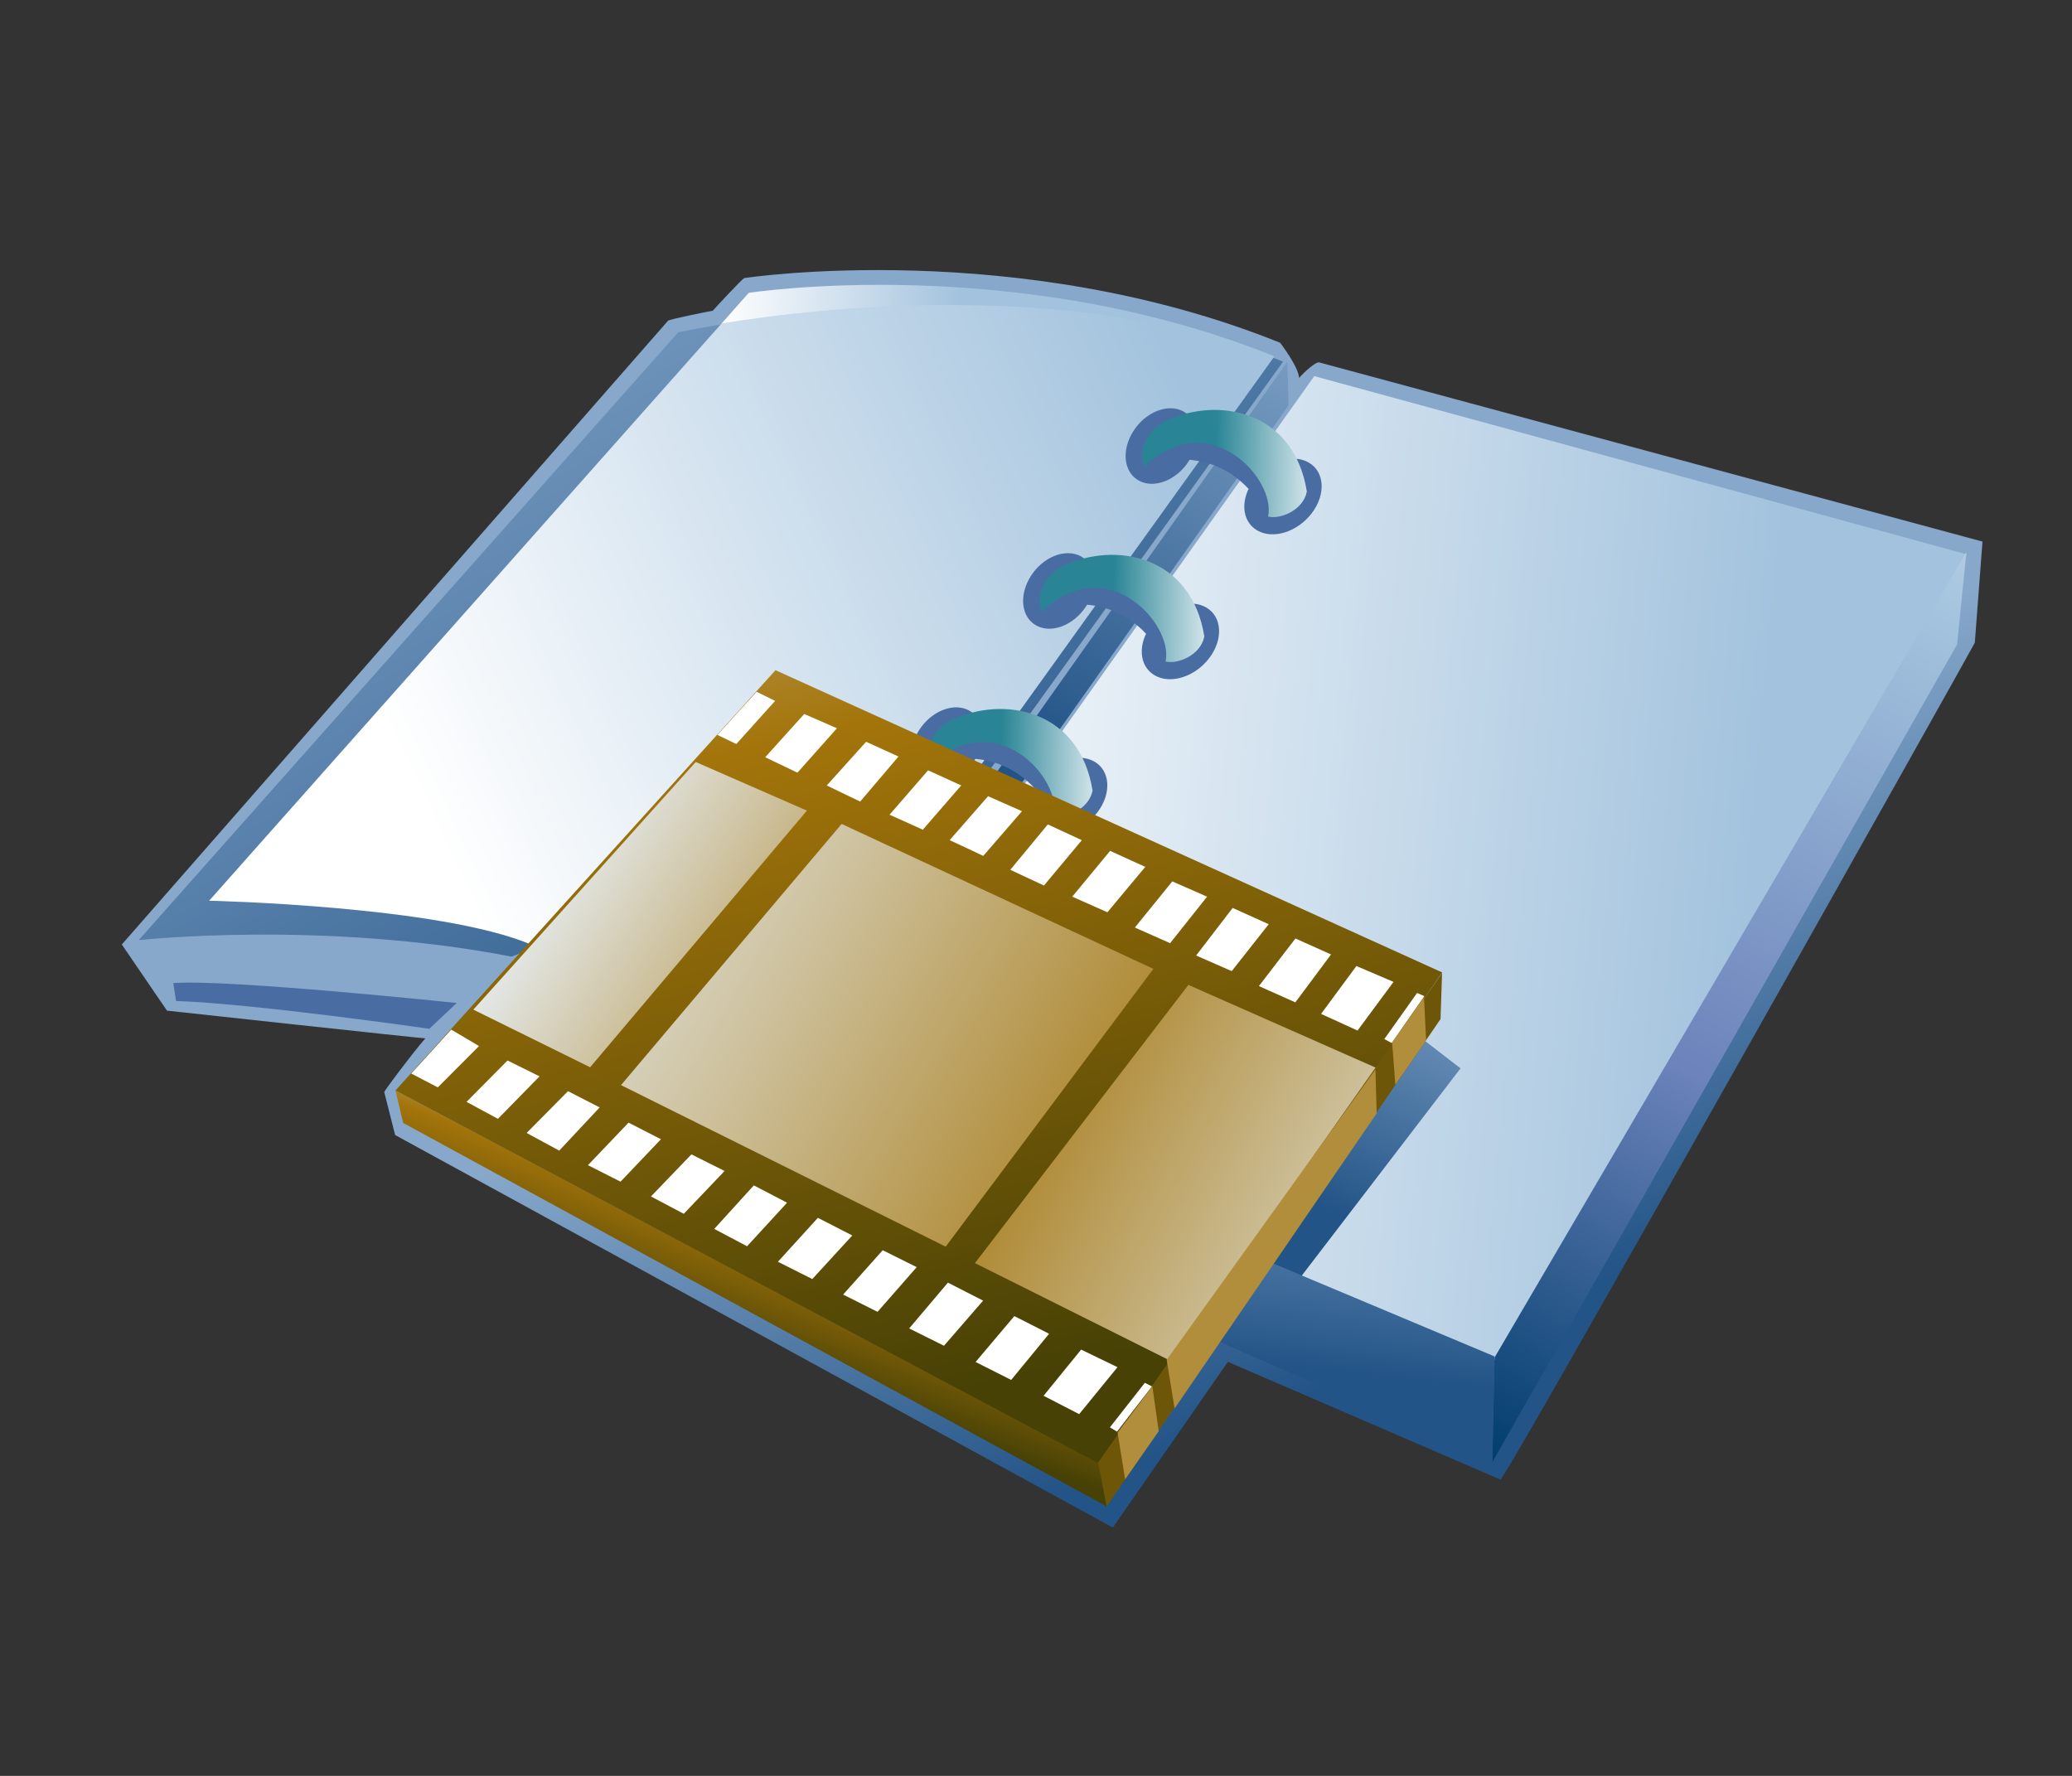 <?xml version="1.0" encoding="UTF-8"?>
<!DOCTYPE svg PUBLIC "-//W3C//DTD SVG 1.1 Tiny//EN" "http://www.w3.org/Graphics/SVG/1.1/DTD/svg11-tiny.dtd">
<svg width="84" height="72" viewBox="0 0 84 72">
<rect x="0" y="0" width="84" height="72" fill="#333333" stroke="none"/>
<linearGradient id="_31" gradientUnits="userSpaceOnUse" x1="45.49" y1="37.38" x2="53.01" y2="56.59">
<stop stop-color="#87A8CB" offset="0"/>
<stop stop-color="#235487" offset="1"/>
</linearGradient>
<path fill="url(#_31)" d="M80.371,21.957L53.48,14.693c-0.131-0.036-0.59,0.374-0.815,0.629 c-0.015-0.445-0.767-1.425-0.767-1.425c-10.627-4.282-21.61-2.641-21.72-2.624c-0.081,0.013-1.208,1.242-1.28,1.323 c-0.219,0.04-1.763,0.348-1.815,0.407L4.938,38.293l1.832,2.682c0,0,10.428,1.137,10.474,1.123 c-0.564,0.65-1.677,2.143-1.667,2.177l0.442,1.743l29.096,15.913l4.664-6.718l11.049,4.774c0.166,0.073,19.229-33.88,19.232-33.929 L80.371,21.957z"/>
<linearGradient id="_32" gradientUnits="userSpaceOnUse" x1="31.55" y1="32.88" x2="71.26" y2="36.52">
<stop stop-color="#FFFFFF" offset="0.05"/>
<stop stop-color="#A2C2DD" offset="1"/>
</linearGradient>
<polyline fill="url(#_32)" points="32.788,44.111 60.578,55.164 79.738,22.476 53.281,15.249 32.788,44.111 "/>
<linearGradient id="_33" gradientUnits="userSpaceOnUse" x1="88.78" y1="7.29" x2="59.65" y2="58.84">
<stop stop-color="#FFFFFF" offset="0"/>
<stop stop-color="#A2C2DD" offset="0.35"/>
<stop stop-color="#6C83BB" offset="0.7"/>
<stop stop-color="#003D6D" offset="1"/>
</linearGradient>
<polygon fill="url(#_33)" points="79.719,22.374 60.592,55.035 60.498,59.285 79.342,26.127 "/>
<linearGradient id="_34" gradientUnits="userSpaceOnUse" x1="55.56" y1="46.94" x2="55.9" y2="52.65">
<stop stop-color="#87A8CB" offset="0"/>
<stop stop-color="#235487" offset="1"/>
</linearGradient>
<polygon fill="url(#_34)" points="53.824,52.201 60.592,55.035 60.498,59.285 51.49,55.283 "/>
<linearGradient id="_35" gradientUnits="userSpaceOnUse" x1="58.41" y1="37.39" x2="53.19" y2="48.75">
<stop stop-color="#87A8CB" offset="0"/>
<stop stop-color="#235487" offset="1"/>
</linearGradient>
<polygon fill="url(#_35)" points="56.488,41.214 59.211,43.314 52.527,52.041 48.885,50.459 "/>
<linearGradient id="_36" gradientUnits="userSpaceOnUse" x1="28.7" y1="12.43" x2="38.95" y2="12.82">
<stop stop-color="#FFFFFF" offset="0.05"/>
<stop stop-color="#A2C2DD" offset="1"/>
</linearGradient>
<path fill="url(#_36)" d="M51.645,14.479l0.025-0.031c-10.55-4.25-21.316-2.574-21.316-2.574l-1.098,1.238L51.645,14.479z"/>
<linearGradient id="_37" gradientUnits="userSpaceOnUse" x1="54.44" y1="12.05" x2="41.95" y2="30.23">
<stop stop-color="#87A8CB" offset="0"/>
<stop stop-color="#235487" offset="1"/>
</linearGradient>
<polygon fill="url(#_37)" points="52.189,14.664 40.012,31.863 41.047,32.279 52.24,16.437 "/>
<path fill="#496DA2" d="M18.516,40.664c0,0-9.314-0.979-11.49-0.805l0.111,0.724c3.146,0.104,10.268,1.128,10.268,1.128 L18.516,40.664z"/>
<linearGradient id="_38" gradientUnits="userSpaceOnUse" x1="17.39" y1="7.19" x2="38.6" y2="42.82">
<stop stop-color="#87A8CB" offset="0"/>
<stop stop-color="#235487" offset="1"/>
</linearGradient>
<path fill="url(#_38)" d="M52.016,14.662l-12.262,17.07c0,0-17.2,6.301-19.013,7.053 c-7.684-1.487-15.119-0.668-15.119-0.668l21.875-24.646C27.497,13.473,41.465,10.414,52.016,14.662z"/>
<linearGradient id="_39" gradientUnits="userSpaceOnUse" x1="14.56" y1="31.62" x2="48.38" y2="15.81">
<stop stop-color="#FFFFFF" offset="0.05"/>
<stop stop-color="#A2C2DD" offset="1"/>
</linearGradient>
<path fill="url(#_39)" d="M39.274,31.701l12.371-17.223c-8.227-3.156-18.371-2.017-22.388-1.367L8.479,36.518 c0,0,9.388,0.205,13.082,1.791C23.553,37.533,39.274,31.701,39.274,31.701z"/>
<linearGradient id="_40" gradientUnits="userSpaceOnUse" x1="55.45" y1="43.61" x2="54.2" y2="55.61">
<stop stop-color="#87A8CB" offset="0"/>
<stop stop-color="#235487" offset="1"/>
</linearGradient>
<polygon fill="url(#_40)" points="50.07,50.576 60.586,54.992 60.494,59.242 47.736,53.658 "/>
<path fill="#496DA2" d="M53.184,20.802c0.576-0.763,0.519-1.683-0.133-2.052c-0.648-0.369-1.637-0.055-2.211,0.709 c-0.576,0.761-0.516,1.677,0.135,2.05C51.619,21.879,52.609,21.562,53.184,20.802z"/>
<path fill="#496DA2" d="M48.281,18.546c0.432-0.808,0.236-1.668-0.428-1.922c-0.67-0.255-1.563,0.192-1.99,1 c-0.432,0.807-0.238,1.663,0.432,1.92C46.963,19.8,47.854,19.351,48.281,18.546z"/>
<linearGradient id="_41" gradientUnits="userSpaceOnUse" x1="53.14" y1="18.84" x2="49.28" y2="18.77">
<stop stop-color="#D6E6EC" offset="0"/>
<stop stop-color="#298595" offset="1"/>
</linearGradient>
<path fill="url(#_41)" d="M52.98,19.932c-0.519-3.271-3.58-3.885-5.744-2.857c-0.82,0.449-1.105,1.236-0.82,1.871 c0.951-0.889,4.59-0.941,4.992,1.996C51.861,21.066,52.818,20.719,52.98,19.932z"/>
<path fill="#496DA2" d="M46.418,18.898c0.807-0.332,3.432-0.88,4.99,2.043C51.74,19.441,49.053,16.43,46.418,18.898z"/>
<path fill="#496DA2" d="M44.496,32.927c0.576-0.763,0.516-1.683-0.133-2.052c-0.649-0.369-1.637-0.055-2.21,0.709 c-0.576,0.761-0.516,1.677,0.135,2.05C42.932,34.004,43.922,33.687,44.496,32.927z"/>
<path fill="#496DA2" d="M39.594,30.671c0.432-0.808,0.236-1.668-0.428-1.922c-0.67-0.255-1.563,0.192-1.99,1 c-0.432,0.807-0.238,1.663,0.432,1.92C38.276,31.925,39.167,31.476,39.594,30.671z"/>
<linearGradient id="_42" gradientUnits="userSpaceOnUse" x1="44.45" y1="30.97" x2="40.59" y2="30.9">
<stop stop-color="#D6E6EC" offset="0"/>
<stop stop-color="#298595" offset="1"/>
</linearGradient>
<path fill="url(#_42)" d="M44.293,32.057c-0.518-3.271-3.58-3.885-5.744-2.857c-0.82,0.449-1.105,1.236-0.82,1.871 c0.951-0.889,4.59-0.941,4.992,1.996C43.174,33.191,44.131,32.844,44.293,32.057z"/>
<path fill="#496DA2" d="M37.731,31.023c0.807-0.332,3.432-0.88,4.99,2.043C43.053,31.566,40.366,28.555,37.731,31.023z"/>
<path fill="#496DA2" d="M49.027,26.677c0.576-0.763,0.516-1.683-0.133-2.052c-0.649-0.369-1.638-0.055-2.211,0.709 c-0.576,0.761-0.517,1.677,0.135,2.05C47.463,27.754,48.453,27.437,49.027,26.677z"/>
<path fill="#496DA2" d="M44.125,24.421c0.432-0.808,0.236-1.668-0.428-1.922c-0.67-0.255-1.563,0.192-1.99,1 c-0.432,0.807-0.238,1.663,0.432,1.92C42.807,25.675,43.697,25.226,44.125,24.421z"/>
<linearGradient id="_43" gradientUnits="userSpaceOnUse" x1="48.98" y1="24.72" x2="45.12" y2="24.65">
<stop stop-color="#D6E6EC" offset="0"/>
<stop stop-color="#298595" offset="1"/>
</linearGradient>
<path fill="url(#_43)" d="M48.824,25.807c-0.518-3.271-3.58-3.885-5.744-2.857c-0.82,0.449-1.105,1.236-0.82,1.871 c0.951-0.889,4.59-0.941,4.992,1.996C47.705,26.941,48.662,26.594,48.824,25.807z"/>
<path fill="#496DA2" d="M42.262,24.773c0.806-0.332,3.431-0.88,4.99,2.043C47.584,25.316,44.896,22.305,42.262,24.773z"/>
<linearGradient id="_44" gradientUnits="userSpaceOnUse" x1="32.81" y1="46.19" x2="29.41" y2="55.48">
<stop stop-color="#E6EEF4" offset="0"/>
<stop stop-color="#A3740A" offset="0.44"/>
<stop stop-color="#474105" offset="0.94"/>
</linearGradient>
<polygon fill="url(#_44)" points="44.551,59.313 16.034,44.211 16.344,45.527 44.867,61.076 "/>
<linearGradient id="_45" gradientUnits="userSpaceOnUse" x1="23.21" y1="35.14" x2="36.65" y2="44.07">
<stop stop-color="#E2E6E4" offset="0"/>
<stop stop-color="#A3740A" offset="1"/>
</linearGradient>
<path fill="url(#_45)" d="M28.341,30.66l-9.412,10.51l5.832,2.969c3.222-3.545,5.205-7.708,8.408-11.263L28.341,30.66z"/>
<linearGradient id="_46" gradientUnits="userSpaceOnUse" x1="23.92" y1="34.7" x2="48.53" y2="49.03">
<stop stop-color="#E2E6E4" offset="0"/>
<stop stop-color="#A3740A" offset="1"/>
</linearGradient>
<path fill="url(#_46)" d="M33.169,32.876c-3.203,3.554-5.187,7.718-8.408,11.263l13.642,6.943 c2.069-4.129,6.642-7.633,8.914-11.712L33.169,32.876z"/>
<linearGradient id="_47" gradientUnits="userSpaceOnUse" x1="58.88" y1="53.66" x2="38.8" y2="42.58">
<stop stop-color="#E2E6E4" offset="0"/>
<stop stop-color="#A3740A" offset="1"/>
</linearGradient>
<path fill="url(#_47)" d="M55.957,43.336l-8.641-3.966c-2.271,4.079-6.844,7.583-8.915,11.712l9.046,4.605L55.957,43.336 z"/>
<linearGradient id="_48" gradientUnits="userSpaceOnUse" x1="29.02" y1="5.96" x2="41.27" y2="59.33">
<stop stop-color="#E6EEF4" offset="0"/>
<stop stop-color="#A3740A" offset="0.44"/>
<stop stop-color="#474105" offset="0.94"/>
</linearGradient>
<path fill="url(#_48)" d="M44.664,59.398L16.034,44.21l15.405-17.038l27.028,12.254L44.664,59.398z M32.712,32.865 l-4.507-1.971l-9.015,10.04l4.735,2.336L32.712,32.865z M25.176,43.994l13.163,6.55l8.42-11.263L34.12,33.405L25.176,43.994z M56.305,43.521l-8.127-3.59l-8.653,11.279l8.387,4.191L56.305,43.521z"/>
<polygon fill="#6D5607" points="58.463,39.443 44.516,59.297 44.867,61.076 58.4,41.316 "/>
<polygon fill="#B18E3B" points="47.297,55.131 47.619,57.104 55.811,45.139 55.762,43.355 "/>
<polygon fill="#B18E3B" points="45.307,58.08 45.613,59.977 46.975,58.025 46.717,56.207 "/>
<polygon fill="#B18E3B" points="56.438,42.264 56.568,43.98 57.816,42.178 57.729,40.432 "/>
<polygon fill="#FFFFFF" points="20.187,45.361 18.914,44.673 20.575,42.996 21.873,43.639 "/>
<polygon fill="#FFFFFF" points="22.672,46.65 21.351,45.934 23.027,44.24 24.31,44.898 "/>
<polygon fill="#FFFFFF" points="25.157,47.909 23.836,47.24 25.481,45.516 26.795,46.188 "/>
<polygon fill="#FFFFFF" points="17.749,44.085 16.673,43.525 18.293,41.744 19.42,42.41 "/>
<polygon fill="#FFFFFF" points="27.721,49.211 26.39,48.508 28.03,46.803 29.375,47.475 "/>
<polygon fill="#FFFFFF" points="30.287,50.527 28.956,49.824 30.561,48.059 31.908,48.762 "/>
<polygon fill="#FFFFFF" points="32.931,51.857 31.537,51.156 33.158,49.375 34.552,50.09 "/>
<polygon fill="#FFFFFF" points="35.576,53.186 34.181,52.486 35.786,50.688 37.164,51.374 "/>
<polygon fill="#FFFFFF" points="38.269,54.561 36.859,53.859 38.429,52.002 39.856,52.732 "/>
<polygon fill="#FFFFFF" points="40.994,55.947 39.551,55.219 41.122,53.359 42.531,54.075 "/>
<polygon fill="#FFFFFF" points="43.75,57.334 42.307,56.589 43.83,54.717 45.303,55.43 "/>
<polygon fill="#FFFFFF" points="45.285,58.043 44.996,57.869 46.412,56.064 46.701,56.208 "/>
<polygon fill="#FFFFFF" points="32.328,31.327 31.022,30.701 32.604,28.947 33.93,29.527 "/>
<polygon fill="#FFFFFF" points="34.872,32.498 33.517,31.846 35.112,30.074 36.425,30.672 "/>
<polygon fill="#FFFFFF" points="37.412,33.639 36.062,33.031 37.625,31.232 38.968,31.844 "/>
<polygon fill="#FFFFFF" points="29.851,30.166 29.083,29.795 30.673,28.046 31.423,28.416 "/>
<polygon fill="#FFFFFF" points="39.863,34.7 38.499,34.061 40.057,32.281 41.432,32.889 "/>
<polygon fill="#FFFFFF" points="42.322,35.903 40.958,35.264 42.479,33.425 43.857,34.063 "/>
<polygon fill="#FFFFFF" points="44.895,36.986 43.469,36.354 45.004,34.498 46.43,35.146 "/>
<polygon fill="#FFFFFF" points="47.436,38.24 46.008,37.605 47.525,35.735 48.936,36.354 "/>
<polygon fill="#FFFFFF" points="49.934,39.372 48.492,38.74 49.973,36.811 51.434,37.471 "/>
<polygon fill="#FFFFFF" points="52.514,40.639 51.037,39.979 52.518,38.049 53.961,38.697 "/>
<polygon fill="#FFFFFF" points="55.035,41.782 53.557,41.107 54.99,39.166 56.494,39.809 "/>
<polygon fill="#FFFFFF" points="56.418,42.286 56.121,42.127 57.449,40.258 57.744,40.387 "/>
</svg>
